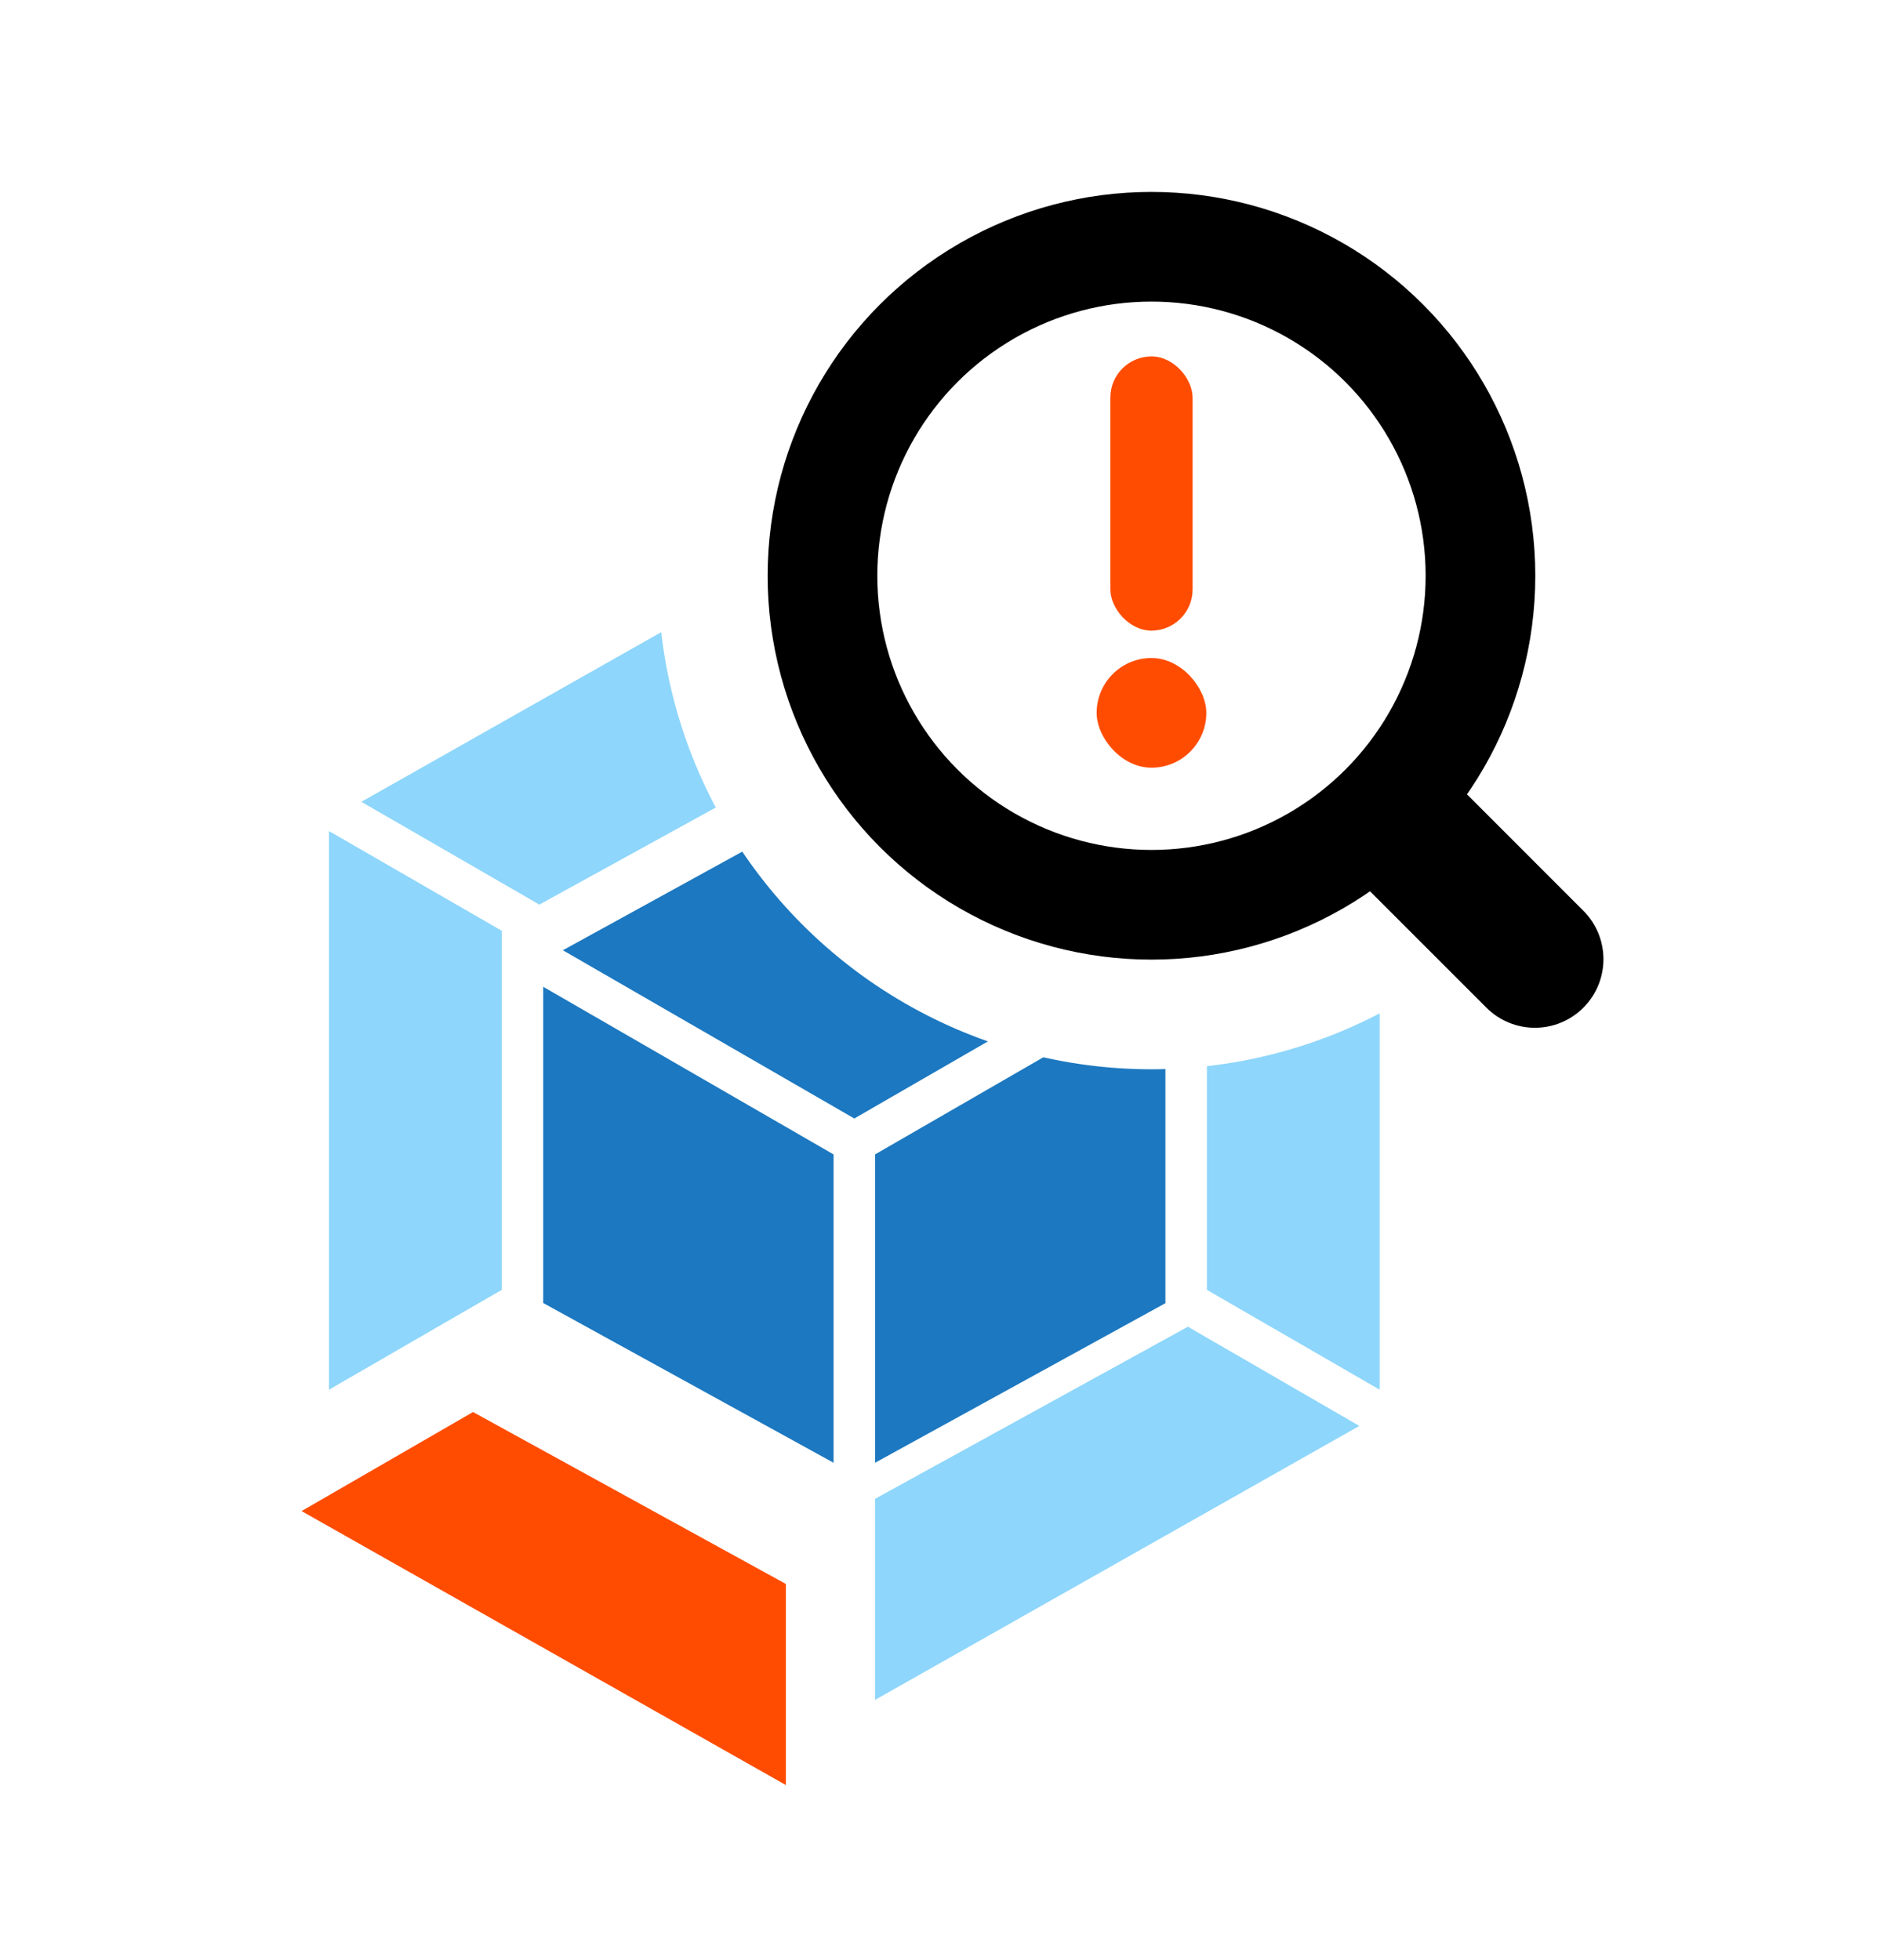 <svg width="137" height="143" viewBox="0 0 137 143" fill="none" xmlns="http://www.w3.org/2000/svg">
<rect width="137" height="143" fill="white"/>
<path d="M26.36 58.489L60.809 39V54.175L39.345 65.986L26.36 58.489ZM24 60.623L24 101.372L36.601 94.09V67.894L24 60.623ZM98.285 58.489L63.835 39V54.175L85.311 65.986L98.285 58.489ZM100.645 60.623L100.645 101.372L88.044 94.09V67.894L100.645 60.623ZM99.165 104.015L63.835 124V109.333L86.474 96.879L86.655 96.777L99.165 104.015Z" fill="#8ED6FB"/>
<path d="M60.809 106.702L39.627 95.049V71.981L60.809 84.21V106.702ZM63.835 106.702L85.018 95.061V71.981L63.835 84.21V106.702ZM41.061 69.317L62.322 57.63L83.584 69.317L62.322 81.59L41.061 69.317Z" fill="#1C78C0"/>
<path d="M22 110.226L57.33 130.212V115.544L34.691 103.102L34.511 103L22 110.226Z" fill="#FF4C00"/>
<circle cx="84" cy="42" r="36" fill="white"/>
<circle cx="84" cy="42" r="24" fill="white" stroke="black" stroke-width="8"/>
<rect x="81" y="26" width="6" height="20" rx="3" fill="#FF4C00"/>
<rect x="80" y="48" width="8" height="8" rx="4" fill="#FF4C00"/>
<path d="M98.535 56.535C100.488 54.583 103.654 54.583 105.607 56.535L115.506 66.435C117.459 68.388 117.459 71.553 115.506 73.506C113.553 75.459 110.388 75.459 108.435 73.506L98.535 63.607C96.583 61.654 96.583 58.488 98.535 56.535Z" fill="black"/>
</svg>
